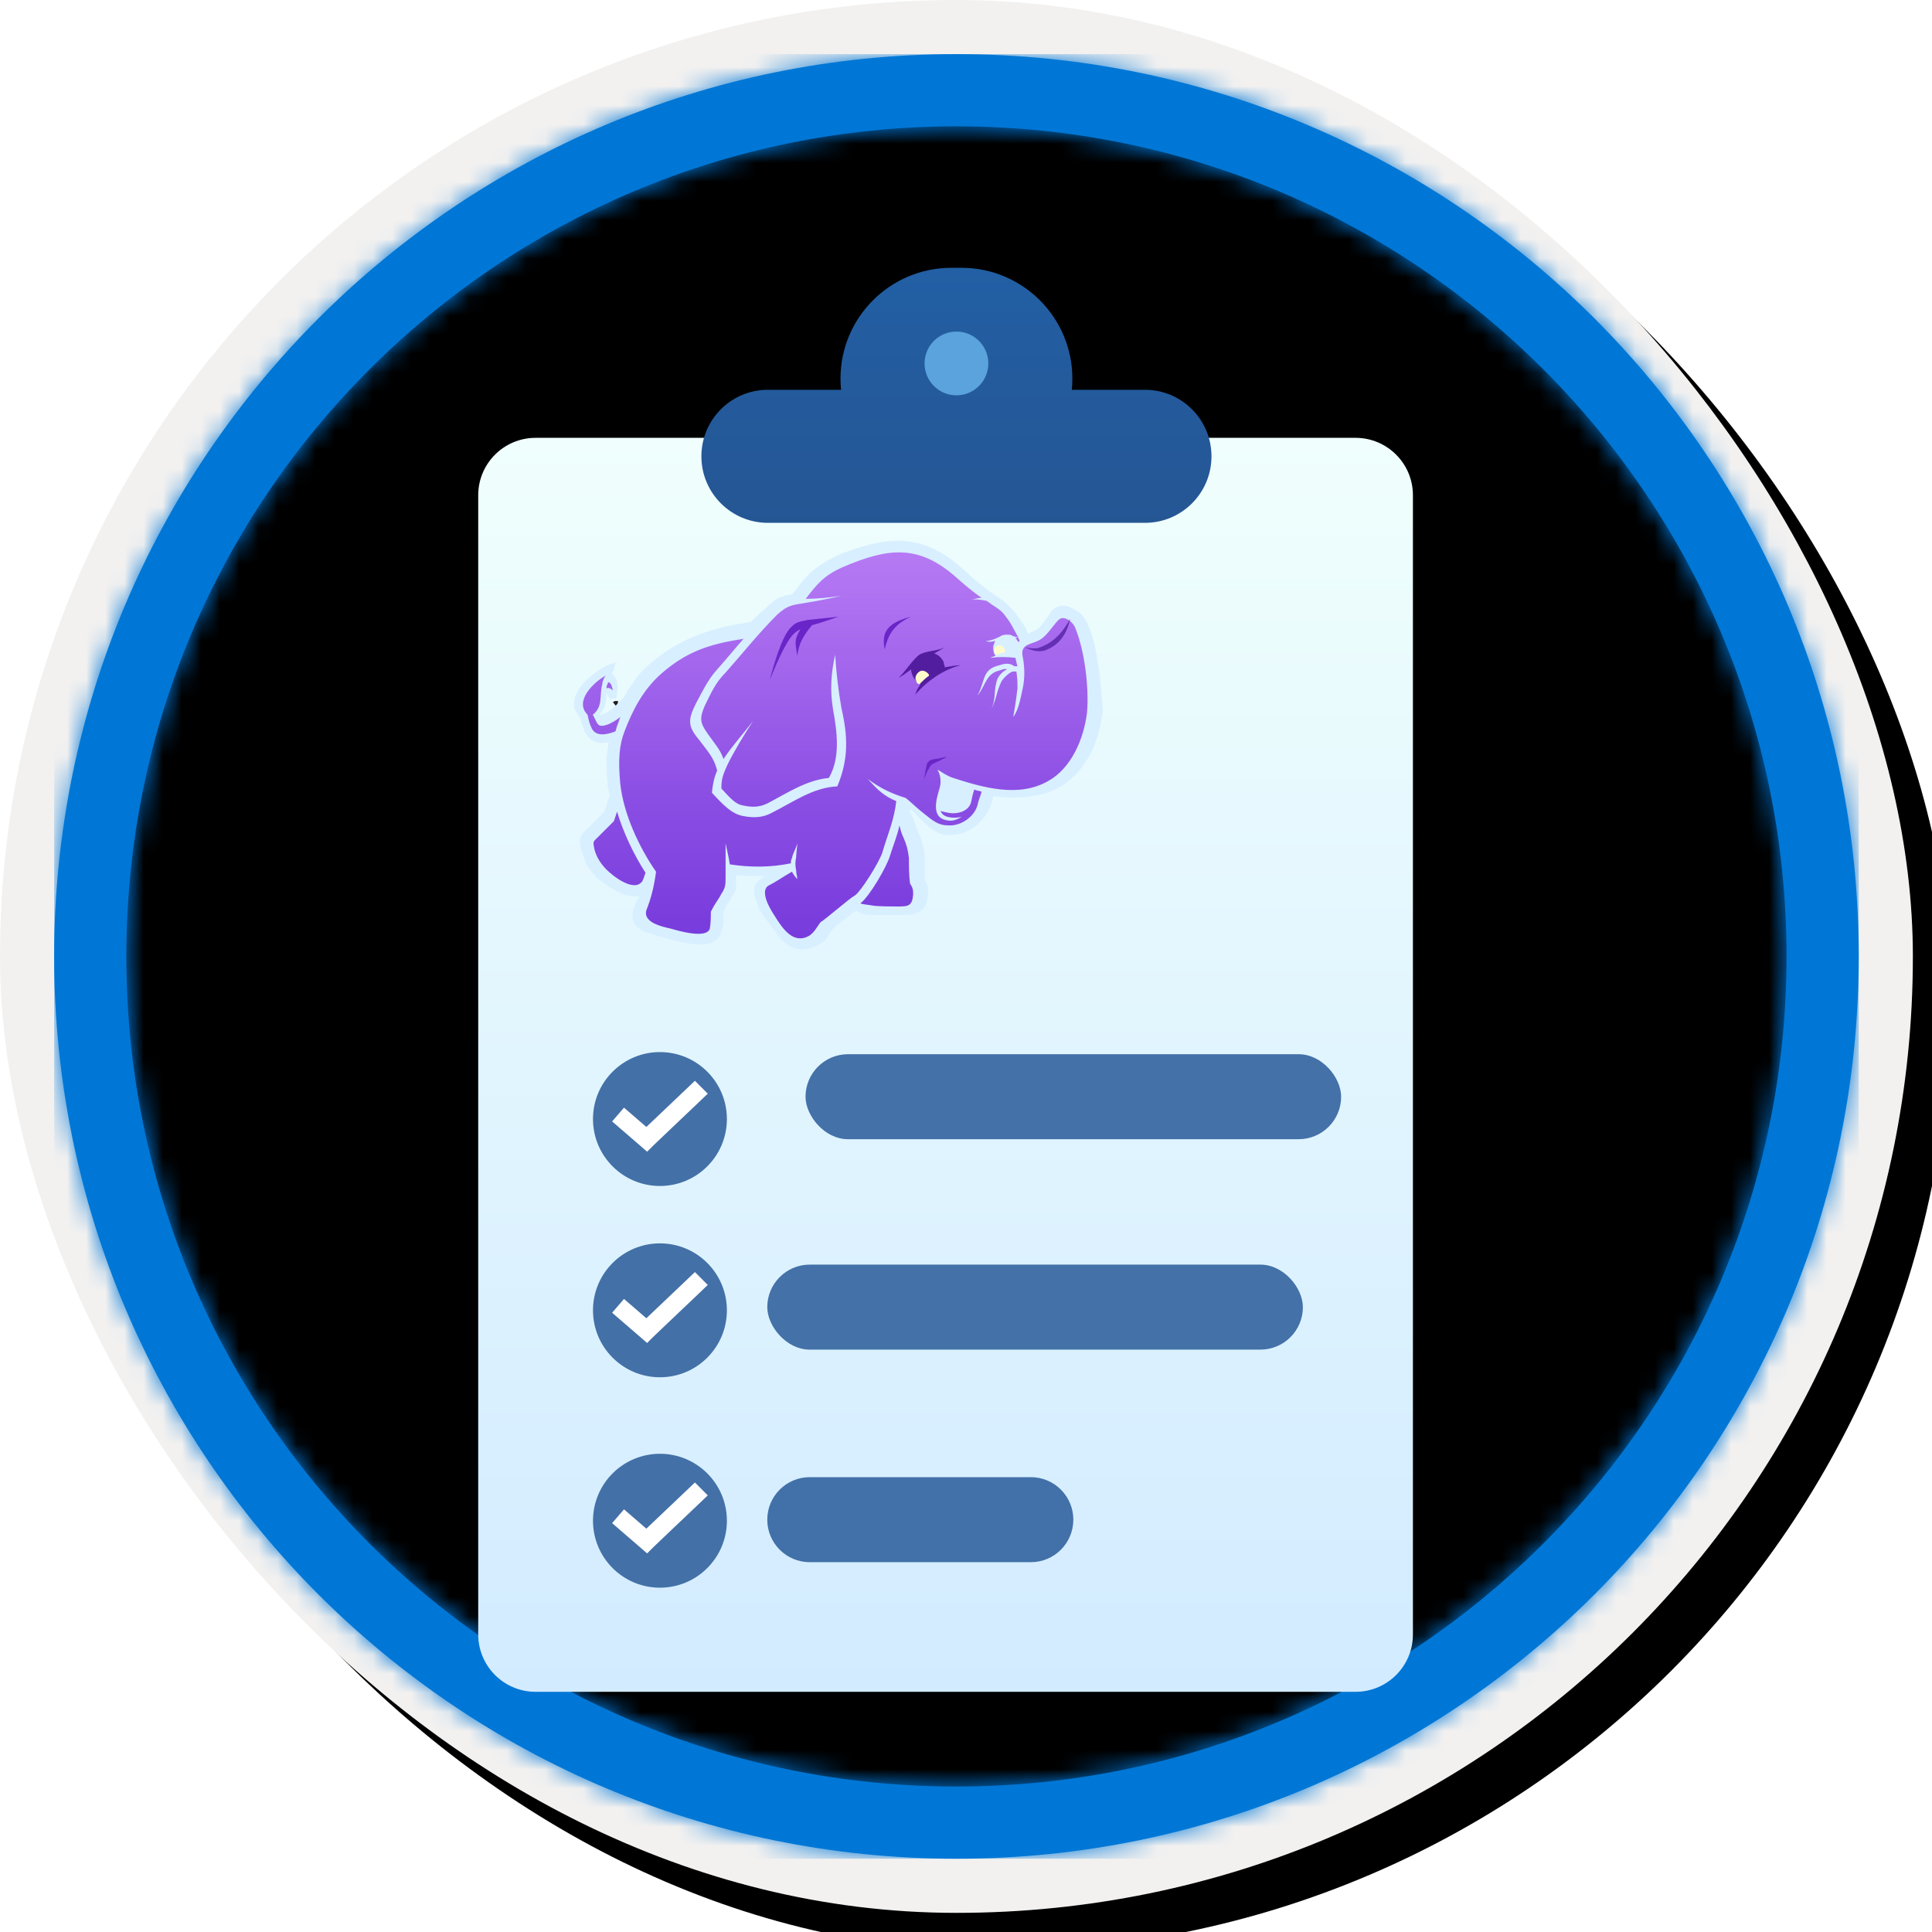 <?xml version="1.0" encoding="UTF-8"?>
<svg width="101px" height="101px" viewBox="0 0 101 101" version="1.1" xmlns="http://www.w3.org/2000/svg" xmlns:xlink="http://www.w3.org/1999/xlink">
    <!-- Generator: Sketch 63.1 (92452) - https://sketch.com -->
    <title>NA/Meet-Big-Data-High-Availability-HA-and-Disaster-Recovery-DR-requirements-with-HDInsight</title>
    <desc>Created with Sketch.</desc>
    <defs>
        <rect id="path-1" x="0" y="0" width="94.34" height="94.34" rx="47.17"></rect>
        <linearGradient x1="77.83%" y1="11.2%" x2="-99.689%" y2="253.808%" id="linearGradient-3">
            <stop stop-color="#FFFFFF" offset="0%"></stop>
            <stop stop-color="#000000" stop-opacity="0.5" offset="100%"></stop>
        </linearGradient>
        <rect id="path-4" x="0" y="0" width="94.34" height="94.34"></rect>
        <rect id="path-5" x="0" y="0" width="100" height="100" rx="50"></rect>
        <filter x="-0.5%" y="-0.5%" width="102.0%" height="102.0%" filterUnits="objectBoundingBox" id="filter-6">
            <feOffset dx="1" dy="1" in="SourceAlpha" result="shadowOffsetOuter1"></feOffset>
            <feMorphology radius="4" operator="erode" in="SourceAlpha" result="shadowInner"></feMorphology>
            <feOffset dx="1" dy="1" in="shadowInner" result="shadowInner"></feOffset>
            <feComposite in="shadowOffsetOuter1" in2="shadowInner" operator="out" result="shadowOffsetOuter1"></feComposite>
            <feColorMatrix values="0 0 0 0 0   0 0 0 0 0   0 0 0 0 0  0 0 0 0.15 0" type="matrix" in="shadowOffsetOuter1"></feColorMatrix>
        </filter>
        <path d="M50,2.83 C76.051,2.83 97.17,23.949 97.17,50 C97.17,76.051 76.051,97.17 50,97.17 C23.949,97.17 2.83,76.051 2.83,50 C2.83,23.949 23.949,2.83 50,2.83 Z M50,6.604 C26.033,6.604 6.604,26.033 6.604,50 C6.604,73.967 26.033,93.396 50,93.396 C73.967,93.396 93.396,73.967 93.396,50 C93.396,26.033 73.967,6.604 50,6.604 Z" id="path-7"></path>
        <filter x="-24.0%" y="-15.8%" width="148.0%" height="131.6%" filterUnits="objectBoundingBox" id="filter-9">
            <feOffset dx="0" dy="2" in="SourceAlpha" result="shadowOffsetOuter1"></feOffset>
            <feGaussianBlur stdDeviation="2" in="shadowOffsetOuter1" result="shadowBlurOuter1"></feGaussianBlur>
            <feColorMatrix values="0 0 0 0 0   0 0 0 0 0   0 0 0 0 0  0 0 0 0.1 0" type="matrix" in="shadowBlurOuter1" result="shadowMatrixOuter1"></feColorMatrix>
            <feMerge>
                <feMergeNode in="shadowMatrixOuter1"></feMergeNode>
                <feMergeNode in="SourceGraphic"></feMergeNode>
            </feMerge>
        </filter>
        <linearGradient x1="50%" y1="100%" x2="50%" y2="0%" id="linearGradient-10">
            <stop stop-color="#D2EBFF" offset="0%"></stop>
            <stop stop-color="#F0FFFD" offset="100%"></stop>
        </linearGradient>
        <path d="M3,-2.84217094e-14 L45.864,-2.84217094e-14 C47.52,-3.35849044e-14 48.864,1.343 48.864,3 L48.864,62.555 C48.864,64.212 47.52,65.555 45.864,65.555 L3,65.555 C1.343,65.555 2.02906125e-16,64.212 0,62.555 L0,3 C-2.02906125e-16,1.343 1.343,-2.85614395e-14 3,-2.84217094e-14 Z" id="path-11"></path>
        <linearGradient x1="50%" y1="0%" x2="50%" y2="100%" id="linearGradient-13">
            <stop stop-color="#225FA4" offset="0%"></stop>
            <stop stop-color="#255694" offset="100%"></stop>
        </linearGradient>
        <linearGradient x1="50.014%" y1="2.51545844e-15%" x2="50.014%" y2="100.054%" id="linearGradient-14">
            <stop stop-color="#B77AF4" offset="0%"></stop>
            <stop stop-color="#8C4FE4" offset="62%"></stop>
            <stop stop-color="#773ADC" offset="100%"></stop>
        </linearGradient>
    </defs>
    <g id="Badges" stroke="none" stroke-width="1" fill="none" fill-rule="evenodd">
        <g id="N/A-2" transform="translate(-160, -320)">
            <g id="NA/Meet-Big-Data-High-Availability-HA-and-Disaster-Recovery-DR-requirements-with-HDInsight" transform="translate(160, 320)">
                <g id="Badge-Plates/Circle">
                    <g id="BG" transform="translate(2.83, 2.83)">
                        <mask id="mask-2" fill="white">
                            <use xlink:href="#path-1"></use>
                        </mask>
                        <g></g>
                        <g id="Colors/Microsoft-365/BG-Solid-Badge" mask="url(#mask-2)">
                            <g id="Rectangle">
                                <use fill="#0078D4" xlink:href="#path-4"></use>
                                <use fill-opacity="0.4" fill="url(#linearGradient-3)" xlink:href="#path-4"></use>
                            </g>
                        </g>
                    </g>
                    <g id="Border">
                        <g id="White-Border">
                            <use fill="black" fill-opacity="1" filter="url(#filter-6)" xlink:href="#path-5"></use>
                            <rect stroke="#F2F1F0" stroke-width="4" stroke-linejoin="square" x="2" y="2" width="96" height="96" rx="48"></rect>
                        </g>
                        <mask id="mask-8" fill="white">
                            <use xlink:href="#path-7"></use>
                        </mask>
                        <use id="Boarder" fill="#0078D4" fill-rule="nonzero" xlink:href="#path-7"></use>
                        <g id="Colors/Microsoft-365/Border" mask="url(#mask-8)" fill="#0076D7">
                            <g transform="translate(2.83, 2.83)" id="Microsoft-365/Border">
                                <rect x="0" y="0" width="94.34" height="94.34"></rect>
                            </g>
                        </g>
                    </g>
                </g>
                <g id="Clipboard" filter="url(#filter-9)" transform="translate(25, 12)">
                    <g id="Path-7-Copy-2" transform="translate(0, 8.889)">
                        <mask id="mask-12" fill="white">
                            <use xlink:href="#path-11"></use>
                        </mask>
                        <use id="Mask" fill="url(#linearGradient-10)" xlink:href="#path-11"></use>
                    </g>
                    <rect id="Rectangle-8-Copy-10" fill="#245796" opacity="0.831" x="17.111" y="41.111" width="28" height="4.444" rx="2.222"></rect>
                    <circle id="Oval" fill="#4370A7" cx="9.5" cy="44.5" r="3.5"></circle>
                    <circle id="Oval" fill="#4370A7" cx="9.5" cy="54.5" r="3.5"></circle>
                    <circle id="Oval" fill="#4370A7" cx="9.5" cy="65.5" r="3.5"></circle>
                    <path d="M11.328,42.5 C11.322,42.506 11.115,42.704 10.852,42.955 C10.589,43.206 10.248,43.529 9.908,43.852 C9.568,44.175 9.228,44.498 8.964,44.749 C8.871,44.838 8.859,44.85 8.79,44.915 L7.621,43.905 L7,44.626 L8.497,45.918 L8.83,46.208 L9.143,45.895 C9.149,45.889 9.356,45.691 9.619,45.44 C9.882,45.19 10.223,44.866 10.563,44.543 C10.903,44.22 11.243,43.897 11.507,43.646 C11.771,43.395 11.938,43.236 12,43.174 L11.328,42.5 Z" id="Fill-1" fill="#FFFFFF"></path>
                    <path d="M11.328,52.5 C11.322,52.506 11.115,52.704 10.852,52.955 C10.589,53.206 10.248,53.529 9.908,53.852 C9.568,54.175 9.228,54.498 8.964,54.749 C8.871,54.838 8.859,54.85 8.79,54.915 L7.621,53.905 L7,54.626 L8.497,55.918 L8.83,56.208 L9.143,55.895 C9.149,55.889 9.356,55.691 9.619,55.44 C9.882,55.19 10.223,54.866 10.563,54.543 C10.903,54.22 11.243,53.897 11.507,53.646 C11.771,53.395 11.938,53.236 12,53.174 L11.328,52.5 Z" id="Fill-1" fill="#FFFFFF"></path>
                    <path d="M11.328,63.5 C11.322,63.506 11.115,63.704 10.852,63.955 C10.589,64.206 10.248,64.529 9.908,64.852 C9.568,65.175 9.228,65.498 8.964,65.749 C8.871,65.838 8.859,65.85 8.79,65.915 L7.621,64.905 L7,65.626 L8.497,66.918 L8.83,67.208 L9.143,66.895 C9.149,66.889 9.356,66.691 9.619,66.44 C9.882,66.19 10.223,65.866 10.563,65.543 C10.903,65.22 11.243,64.897 11.507,64.646 C11.771,64.395 11.938,64.236 12,64.174 L11.328,63.5 Z" id="Fill-1" fill="#FFFFFF"></path>
                    <rect id="Rectangle-8-Copy-10" fill="#245796" opacity="0.831" x="15.111" y="52.111" width="28" height="4.444" rx="2.222"></rect>
                    <path d="M17.333,63.222 L28.889,63.222 C30.116,63.222 31.111,64.217 31.111,65.444 C31.111,66.672 30.116,67.667 28.889,67.667 L17.333,67.667 C16.106,67.667 15.111,66.672 15.111,65.444 C15.111,64.217 16.106,63.222 17.333,63.222 Z" id="Rectangle-8-Copy-11" fill="#245796" opacity="0.831"></path>
                    <path d="M25.264,0 C28.465,-2.36449054e-15 31.061,2.595 31.061,5.797 C31.061,5.993 31.051,6.186 31.032,6.377 L34.855,6.377 C36.776,6.377 38.333,7.934 38.333,9.855 C38.333,11.776 36.776,13.333 34.855,13.333 L15.145,13.333 C13.224,13.333 11.667,11.776 11.667,9.855 C11.667,7.934 13.224,6.377 15.145,6.377 L18.968,6.377 C18.949,6.186 18.939,5.993 18.939,5.797 C18.939,2.595 21.535,-1.18822314e-15 24.736,0 L25.264,0 Z" id="Combined-Shape-Copy-2" fill="url(#linearGradient-13)"></path>
                    <circle id="Oval" fill="#5AA3DC" cx="25" cy="5" r="1.667"></circle>
                </g>
                <g id="HD-Insight" transform="translate(30, 28)" fill-rule="nonzero">
                    <polygon id="Path" fill="url(#linearGradient-14)" points="9.474 4.957 7.546 5.288 5.839 6.059 4.352 6.996 2.919 8.703 2.148 9.529 1.377 9.805 1.157 9.309 1.542 8.813 1.598 8.097 1.873 8.097 2.093 8.318 2.038 7.601 1.763 7.381 1.763 7.106 1.101 7.491 0.441 8.208 0.33 8.869 0.606 9.419 0.827 10.3 1.322 10.521 1.873 10.521 2.369 10.19 2.038 11.898 2.369 13.771 1.983 14.652 0.827 15.919 0.992 16.745 1.598 17.627 2.644 18.343 3.25 18.453 3.856 18.453 3.47 20.105 4.903 20.711 6.721 20.931 7.327 20.491 7.382 19.444 8.098 18.288 8.153 17.351 9.805 17.517 11.347 17.351 9.806 18.288 10.08 19.389 11.017 20.931 12.008 21.317 12.725 21.042 13.055 20.381 14.652 19.169 14.983 19.444 17.462 19.555 17.957 19.114 18.013 18.398 17.847 18.122 17.737 16.194 16.911 14.542 17.021 13.771 17.517 14.046 18.949 15.368 19.61 15.423 20.381 15.093 21.152 14.542 21.538 13.275 23.741 13.44 25.118 12.889 26.22 11.898 26.991 10.41 27.211 8.648 27.046 6.665 26.606 4.847 26.165 4.241 25.559 4.076 24.512 5.233 23.576 5.563 22.75 4.186 21.923 3.415 21.427 3.14 19.664 1.598 18.178 0.826 16.745 0.716 15.038 0.992 13.55 1.542 12.559 2.368 11.732 3.36 10.906 3.58"></polygon>
                    <polygon id="Path" fill="#1E1E1E" points="2.038 8.703 2.259 8.979 2.314 8.648 2.148 8.648"></polygon>
                    <path d="M27.376,6.555 C27.266,5.729 27.046,4.902 26.715,4.351 C26.66,4.296 26.605,4.186 26.55,4.131 C26.385,3.966 26.164,3.856 25.944,3.746 C25.718,3.636 25.454,3.636 25.228,3.746 C25.173,3.801 25.118,3.801 25.062,3.856 C24.953,3.966 24.842,4.131 24.732,4.297 C24.622,4.462 24.457,4.682 24.347,4.792 C24.181,4.958 23.961,5.012 23.741,5.123 C23.63,4.902 23.575,4.682 23.41,4.517 C23.245,4.297 23.135,4.076 22.915,3.856 L22.474,3.415 L21.978,3.085 C21.482,2.754 21.097,2.424 20.656,2.038 C20.49,1.872 20.27,1.708 20.105,1.542 C19.114,0.716 18.178,0.33 17.186,0.275 C16.194,0.22 15.148,0.496 13.881,0.991 C13.275,1.267 12.834,1.542 12.449,1.873 C12.063,2.203 11.788,2.589 11.402,3.085 C11.181,3.085 11.017,3.14 10.851,3.195 C10.631,3.25 10.466,3.415 10.19,3.636 C10.025,3.801 9.86,3.966 9.695,4.076 L9.254,4.517 C8.097,4.682 7.216,4.902 6.39,5.233 C5.525,5.574 4.724,6.058 4.021,6.665 C3.69,6.94 3.415,7.216 3.195,7.546 C2.974,7.877 2.754,8.152 2.589,8.483 L2.093,8.979 C1.928,9.144 1.763,9.254 1.542,9.309 C1.432,9.364 1.377,9.364 1.377,9.364 L1.377,9.309 C1.653,9.034 1.708,8.648 1.708,8.262 C1.763,8.318 1.763,8.373 1.818,8.428 C1.873,8.483 1.873,8.538 1.928,8.593 L2.038,8.482 L2.203,8.538 C2.259,8.262 2.314,7.987 2.259,7.657 C2.203,7.491 2.148,7.326 1.983,7.216 C1.983,7.161 2.038,7.161 2.038,7.106 C2.093,6.995 2.149,6.885 2.149,6.72 L2.038,6.665 L2.149,6.72 L2.313,6.61 L2.093,6.665 C1.763,6.72 1.101,7.106 0.606,7.601 C0.429,7.78 0.28,7.984 0.166,8.208 C0,8.483 0,8.703 0,8.923 C0.055,9.144 0.165,9.309 0.33,9.529 C0.386,9.695 0.386,9.805 0.441,9.915 C0.496,10.025 0.551,10.136 0.551,10.245 C0.716,10.521 0.936,10.741 1.157,10.796 C1.377,10.851 1.598,10.851 1.818,10.796 C1.762,11.072 1.762,11.347 1.707,11.622 C1.707,12.008 1.707,12.449 1.762,12.945 C1.762,13.055 1.762,13.165 1.818,13.275 C1.818,13.385 1.873,13.495 1.873,13.606 C1.818,13.716 1.762,13.826 1.762,13.936 C1.707,14.101 1.652,14.321 1.542,14.487 L1.101,14.928 L0.716,15.313 L0.606,15.423 C0.33,15.699 0.275,15.754 0.33,16.194 C0.386,16.47 0.496,16.745 0.606,17.076 C0.716,17.351 0.936,17.571 1.157,17.847 C1.542,18.178 2.038,18.508 2.534,18.728 C2.809,18.838 3.14,18.894 3.415,18.838 C3.415,18.894 3.415,18.949 3.36,18.949 C3.305,19.059 3.25,19.169 3.195,19.334 C2.864,20.105 3.195,20.491 3.746,20.711 C4.021,20.821 4.351,20.931 4.627,20.987 C4.682,20.987 4.737,21.042 4.847,21.042 C5.178,21.152 5.839,21.317 6.39,21.372 C6.996,21.427 7.546,21.262 7.711,20.711 C7.767,20.49 7.822,20.326 7.822,20.16 L7.822,19.665 C7.987,19.279 8.097,19.169 8.208,19.004 C8.208,18.949 8.263,18.949 8.263,18.893 C8.373,18.673 8.483,18.563 8.483,18.398 L8.483,17.847 L8.483,17.737 C8.813,17.792 9.199,17.792 9.529,17.792 L10.08,17.792 C10.025,17.792 9.97,17.847 9.915,17.847 C9.915,17.847 9.86,17.847 9.86,17.902 C9.364,18.122 9.364,18.618 9.529,19.059 C9.64,19.499 9.915,19.94 10.135,20.16 C10.521,20.711 10.851,21.207 11.237,21.427 C11.678,21.703 12.173,21.703 12.834,21.372 C13.165,21.207 13.275,20.987 13.385,20.766 C13.44,20.711 13.496,20.601 13.55,20.546 C13.661,20.436 13.991,20.16 14.377,19.885 C14.487,19.775 14.597,19.719 14.762,19.609 C14.873,19.665 14.928,19.72 15.093,19.775 C15.258,19.83 15.478,19.83 15.699,19.83 L17.131,19.83 C17.517,19.83 17.847,19.83 18.067,19.664 C18.343,19.499 18.453,19.279 18.508,18.838 L18.508,18.397 C18.508,18.287 18.453,18.177 18.343,18.012 L18.343,17.406 L18.343,16.8 C18.343,16.58 18.288,16.359 18.233,16.139 C18.184,15.929 18.11,15.725 18.013,15.533 C17.957,15.368 17.902,15.258 17.847,15.092 L17.737,15.148 L17.847,15.092 C17.792,14.872 17.682,14.651 17.572,14.431 L17.572,14.266 L17.792,14.487 L18.123,14.817 C18.343,15.038 18.563,15.258 18.839,15.423 C19.114,15.588 19.389,15.698 19.775,15.643 C20.161,15.643 20.601,15.478 20.987,15.202 C21.317,14.927 21.593,14.597 21.758,14.211 C21.813,14.101 21.813,13.991 21.868,13.881 C21.868,13.77 21.924,13.715 21.924,13.605 C22.474,13.715 23.135,13.715 23.686,13.66 C24.237,13.605 24.843,13.44 25.284,13.22 C25.999,12.834 26.495,12.283 26.881,11.622 C27.322,10.906 27.542,10.025 27.652,9.143 C27.597,8.482 27.542,7.491 27.377,6.554 L27.376,6.555 Z M19.114,13.22 C18.949,13.771 18.673,14.707 19.444,14.872 C19.72,14.928 19.885,14.928 20.27,14.707 C19.94,14.762 19.775,14.762 19.554,14.707 C19.334,14.652 19.224,14.542 19.169,14.377 C19.224,14.432 19.334,14.432 19.554,14.487 C20.105,14.597 20.656,14.377 20.766,13.936 C20.821,13.716 20.821,13.606 20.932,13.275 C21.042,13.33 21.152,13.33 21.317,13.385 C21.262,13.606 21.152,13.826 21.097,14.101 C20.931,14.707 20.216,15.203 19.555,15.148 C18.949,15.148 18.618,14.762 18.178,14.432 C17.902,14.211 17.627,13.936 17.351,13.716 C16.635,13.495 16.029,13.22 15.368,12.724 C15.864,13.275 16.194,13.606 16.855,13.881 C16.745,14.872 16.415,15.589 16.139,16.525 C16.029,16.966 14.982,18.673 14.652,18.838 C14.432,18.949 13.165,20.05 12.889,20.216 C12.724,20.436 12.559,20.766 12.283,20.931 C11.457,21.372 10.907,20.546 10.466,19.83 C10.245,19.499 9.695,18.563 10.19,18.288 C10.631,18.067 10.907,17.847 11.402,17.571 C11.458,17.682 11.568,17.847 11.678,17.957 C11.678,17.791 11.622,17.682 11.622,17.517 C11.567,17.241 11.567,17.076 11.622,16.8 C11.622,16.58 11.678,16.305 11.678,16.084 C11.622,16.359 11.457,16.58 11.402,16.855 C11.347,16.966 11.347,17.021 11.347,17.131 C10.3,17.351 9.199,17.351 8.152,17.186 C8.097,16.8 7.987,16.359 7.932,16.084 L7.932,17.847 C7.932,18.232 7.932,18.398 7.711,18.728 C7.546,19.059 7.436,19.114 7.161,19.665 C7.161,19.995 7.161,20.216 7.106,20.546 C6.94,21.097 5.453,20.656 5.068,20.546 C4.572,20.436 3.58,20.216 3.801,19.554 C4.021,19.004 4.186,18.398 4.297,17.571 C3.415,16.305 2.589,14.542 2.423,12.945 C2.313,11.733 2.369,10.961 2.644,10.245 C3.085,9.089 3.636,8.042 4.572,7.216 C5.839,6.114 6.996,5.674 8.869,5.398 C8.428,5.894 7.987,6.445 7.491,6.995 C6.996,7.546 6.72,8.152 6.39,8.758 C5.949,9.639 5.949,9.97 6.555,10.686 C7.05,11.347 7.326,11.622 7.491,12.283 C7.326,12.669 7.271,12.945 7.216,13.44 C7.822,14.101 8.262,14.542 8.813,14.652 C9.364,14.762 9.86,14.762 10.356,14.487 C11.457,13.936 12.504,13.165 13.771,13.11 C14.377,11.678 14.321,10.466 13.991,9.034 C13.827,8.104 13.716,7.166 13.66,6.224 C13.44,7.216 13.385,8.098 13.55,9.089 C13.771,10.3 13.936,11.622 13.33,12.669 C12.173,12.779 11.182,13.44 10.136,13.991 C9.695,14.211 9.309,14.211 8.813,14.101 C8.483,14.046 8.208,13.771 7.711,13.22 C7.711,12.669 7.822,12.449 8.042,11.953 C8.428,11.182 8.869,10.466 9.364,9.695 C8.813,10.41 8.262,11.017 7.822,11.678 C7.656,11.182 7.381,10.907 6.996,10.356 C6.61,9.805 6.555,9.584 6.83,8.923 C7.161,8.262 7.381,7.711 7.932,7.161 C8.813,6.169 9.639,5.123 10.631,4.131 C11.182,3.636 11.402,3.636 12.063,3.525 C12.724,3.415 13.33,3.305 13.991,3.14 C13.33,3.25 12.724,3.305 12.118,3.305 C12.724,2.534 13.055,2.093 14.046,1.653 C16.47,0.606 18.012,0.496 19.885,2.093 C20.381,2.534 20.821,2.919 21.317,3.25 C21.152,3.25 20.987,3.305 20.766,3.36 C21.042,3.305 21.317,3.36 21.592,3.415 C21.648,3.47 21.758,3.526 21.813,3.58 C22.143,3.801 22.364,3.911 22.584,4.241 C22.859,4.572 23.025,4.958 23.245,5.343 C23.135,5.288 23.025,5.288 22.915,5.233 C22.859,5.178 22.749,5.178 22.694,5.178 C22.529,5.178 22.419,5.178 22.254,5.288 C22.033,5.398 21.758,5.508 21.538,5.508 C21.648,5.563 21.868,5.563 21.978,5.508 L22.033,5.508 C21.978,5.563 21.978,5.674 21.923,5.784 C21.923,5.894 21.923,6.059 21.978,6.169 C21.978,6.225 22.033,6.225 22.033,6.279 C21.923,6.335 21.868,6.335 21.758,6.39 C22.198,6.335 22.639,6.335 23.08,6.39 C23.135,6.555 23.135,6.665 23.19,6.83 L23.025,6.83 C22.804,6.665 22.584,6.665 22.254,6.775 C21.317,6.996 21.538,7.546 21.097,8.372 C21.538,7.822 21.538,7.216 22.254,7.05 C22.419,6.995 22.529,6.94 22.639,6.995 C22.423,7.101 22.249,7.275 22.143,7.491 C21.923,8.097 22.088,8.538 21.813,9.089 C22.088,8.593 22.088,8.152 22.364,7.602 C22.474,7.436 22.804,7.106 22.969,7.106 L23.135,7.106 C23.19,7.436 23.19,7.767 23.19,7.987 C23.135,8.483 23.025,9.199 22.969,9.474 C23.245,9.144 23.355,8.483 23.465,7.987 C23.576,7.491 23.576,6.885 23.465,6.335 C23.3,5.563 24.071,5.729 24.512,5.343 C24.842,5.068 25.063,4.682 25.338,4.407 C25.614,4.131 26.109,4.517 26.219,4.847 C26.715,6.059 26.936,7.987 26.826,9.254 C26.66,10.631 25.999,12.173 24.787,12.835 C23.245,13.716 21.372,13.165 19.83,12.669 C19.499,12.559 19.279,12.394 19.004,12.229 C19.169,12.504 19.224,12.889 19.114,13.22 L19.114,13.22 Z M17.736,18.784 C17.681,19.335 17.516,19.389 16.965,19.389 C16.745,19.389 15.809,19.389 15.588,19.334 C15.258,19.279 15.092,19.279 14.982,19.224 C15.478,18.839 16.359,17.297 16.524,16.746 C16.69,16.195 16.91,15.699 17.02,15.148 C17.075,15.368 17.13,15.589 17.241,15.809 C17.406,16.195 17.461,16.415 17.516,16.856 C17.516,17.297 17.516,17.737 17.571,18.178 C17.736,18.453 17.736,18.508 17.736,18.784 L17.736,18.784 Z M1.652,7.326 C1.542,7.491 1.487,7.657 1.487,7.767 C1.322,8.373 1.542,8.923 0.991,9.364 C1.267,9.86 1.212,10.08 1.818,9.86 C2.038,9.75 2.259,9.639 2.424,9.474 C2.369,9.695 2.258,9.915 2.203,10.135 C2.203,10.19 2.203,10.19 2.148,10.246 C1.708,10.41 1.157,10.521 0.936,10.08 C0.826,9.86 0.771,9.639 0.716,9.364 C3.33066907e-16,8.648 1.047,7.657 1.652,7.326 L1.652,7.326 Z M1.708,7.987 C1.708,7.932 1.708,7.821 1.763,7.767 C1.763,7.711 1.763,7.711 1.818,7.656 C1.983,7.767 1.983,7.877 2.038,8.097 C1.928,7.987 1.818,7.932 1.708,7.987 L1.708,7.987 Z M2.259,14.432 C2.589,15.533 3.14,16.69 3.745,17.626 C3.69,17.792 3.636,17.957 3.58,18.067 C3.14,18.673 2.038,17.792 1.707,17.461 C1.322,17.076 1.101,16.635 1.047,16.249 C0.991,15.974 1.047,15.974 1.267,15.754 L2.093,14.928 L2.259,14.432 L2.259,14.432 Z M23.245,5.343 C23.245,5.398 23.3,5.453 23.3,5.509 L23.245,5.564 C23.19,5.509 23.135,5.398 23.079,5.343 L23.245,5.343 Z" id="Shape" fill="#D8EFFF"></path>
                    <path d="M24.622,6.004 C25.393,5.729 25.779,5.123 25.944,4.352 C25.614,4.958 25.173,5.508 24.512,5.783 C24.181,5.949 23.961,5.894 23.576,5.839 C23.961,6.004 24.237,6.114 24.622,6.004 Z" id="Path" fill="#652FB5"></path>
                    <path d="M20.215,6.775 C19.995,6.775 19.72,6.83 19.389,6.886 C19.389,6.775 19.334,6.72 19.334,6.61 C19.224,6.39 19.059,6.224 18.838,6.169 C19.004,6.059 19.224,5.949 19.389,5.839 C18.949,6.059 18.453,6.004 18.067,6.224 C17.737,6.445 17.296,7.161 16.966,7.436 C17.186,7.326 17.406,7.161 17.627,6.996 C17.627,7.106 17.682,7.271 17.737,7.381 C17.847,7.547 17.957,7.711 18.122,7.767 C18.012,7.932 17.902,8.097 17.847,8.318 C18.453,7.601 19.334,6.996 20.216,6.775 L20.215,6.775 Z" id="Path" fill="#531D9F"></path>
                    <path d="M16.249,5.949 C16.415,5.288 16.635,4.682 17.627,4.241 C16.305,4.572 16.084,5.123 16.249,5.949 Z" id="Path" fill="#6A25C8"></path>
                    <path d="M18.398,12.229 C18.342,12.394 18.342,12.669 18.288,12.834 C18.343,12.614 18.453,12.339 18.563,12.173 C18.673,11.953 18.728,11.953 18.949,11.843 C19.114,11.788 19.389,11.622 19.499,11.568 C19.334,11.568 19.059,11.678 18.893,11.678 C18.508,11.733 18.453,11.843 18.398,12.229 L18.398,12.229 Z" id="Path" fill="#6A25C8"></path>
                    <path d="M11.347,4.792 C10.851,5.288 10.41,6.885 10.245,7.546 C10.466,6.996 11.072,5.508 11.512,5.123 C11.623,5.012 11.733,4.957 11.843,4.902 C11.512,5.453 11.568,5.563 11.678,6.279 C11.788,5.563 12.008,5.233 12.449,4.682 C12.889,4.572 13.33,4.407 13.826,4.241 C13.275,4.297 12.779,4.352 12.229,4.407 C11.733,4.517 11.622,4.517 11.347,4.792 L11.347,4.792 Z" id="Path" fill="#6A25C8"></path>
                    <path d="M17.902,7.601 C17.791,7.436 17.902,7.216 18.067,7.106 C18.232,6.995 18.453,7.106 18.563,7.271 L18.563,7.326 C18.398,7.437 18.232,7.601 18.067,7.767 C18.012,7.767 17.902,7.711 17.902,7.601" id="Path" fill="#FFFACB"></path>
                    <path d="M21.978,6.004 C21.978,5.839 22.144,5.729 22.254,5.729 C22.419,5.729 22.529,5.894 22.529,6.004 L22.529,6.114 C22.363,6.114 22.254,6.169 22.088,6.225 C22.033,6.225 21.978,6.114 21.978,6.004" id="Path" fill="#FFFACB"></path>
                </g>
            </g>
        </g>
    </g>
</svg>